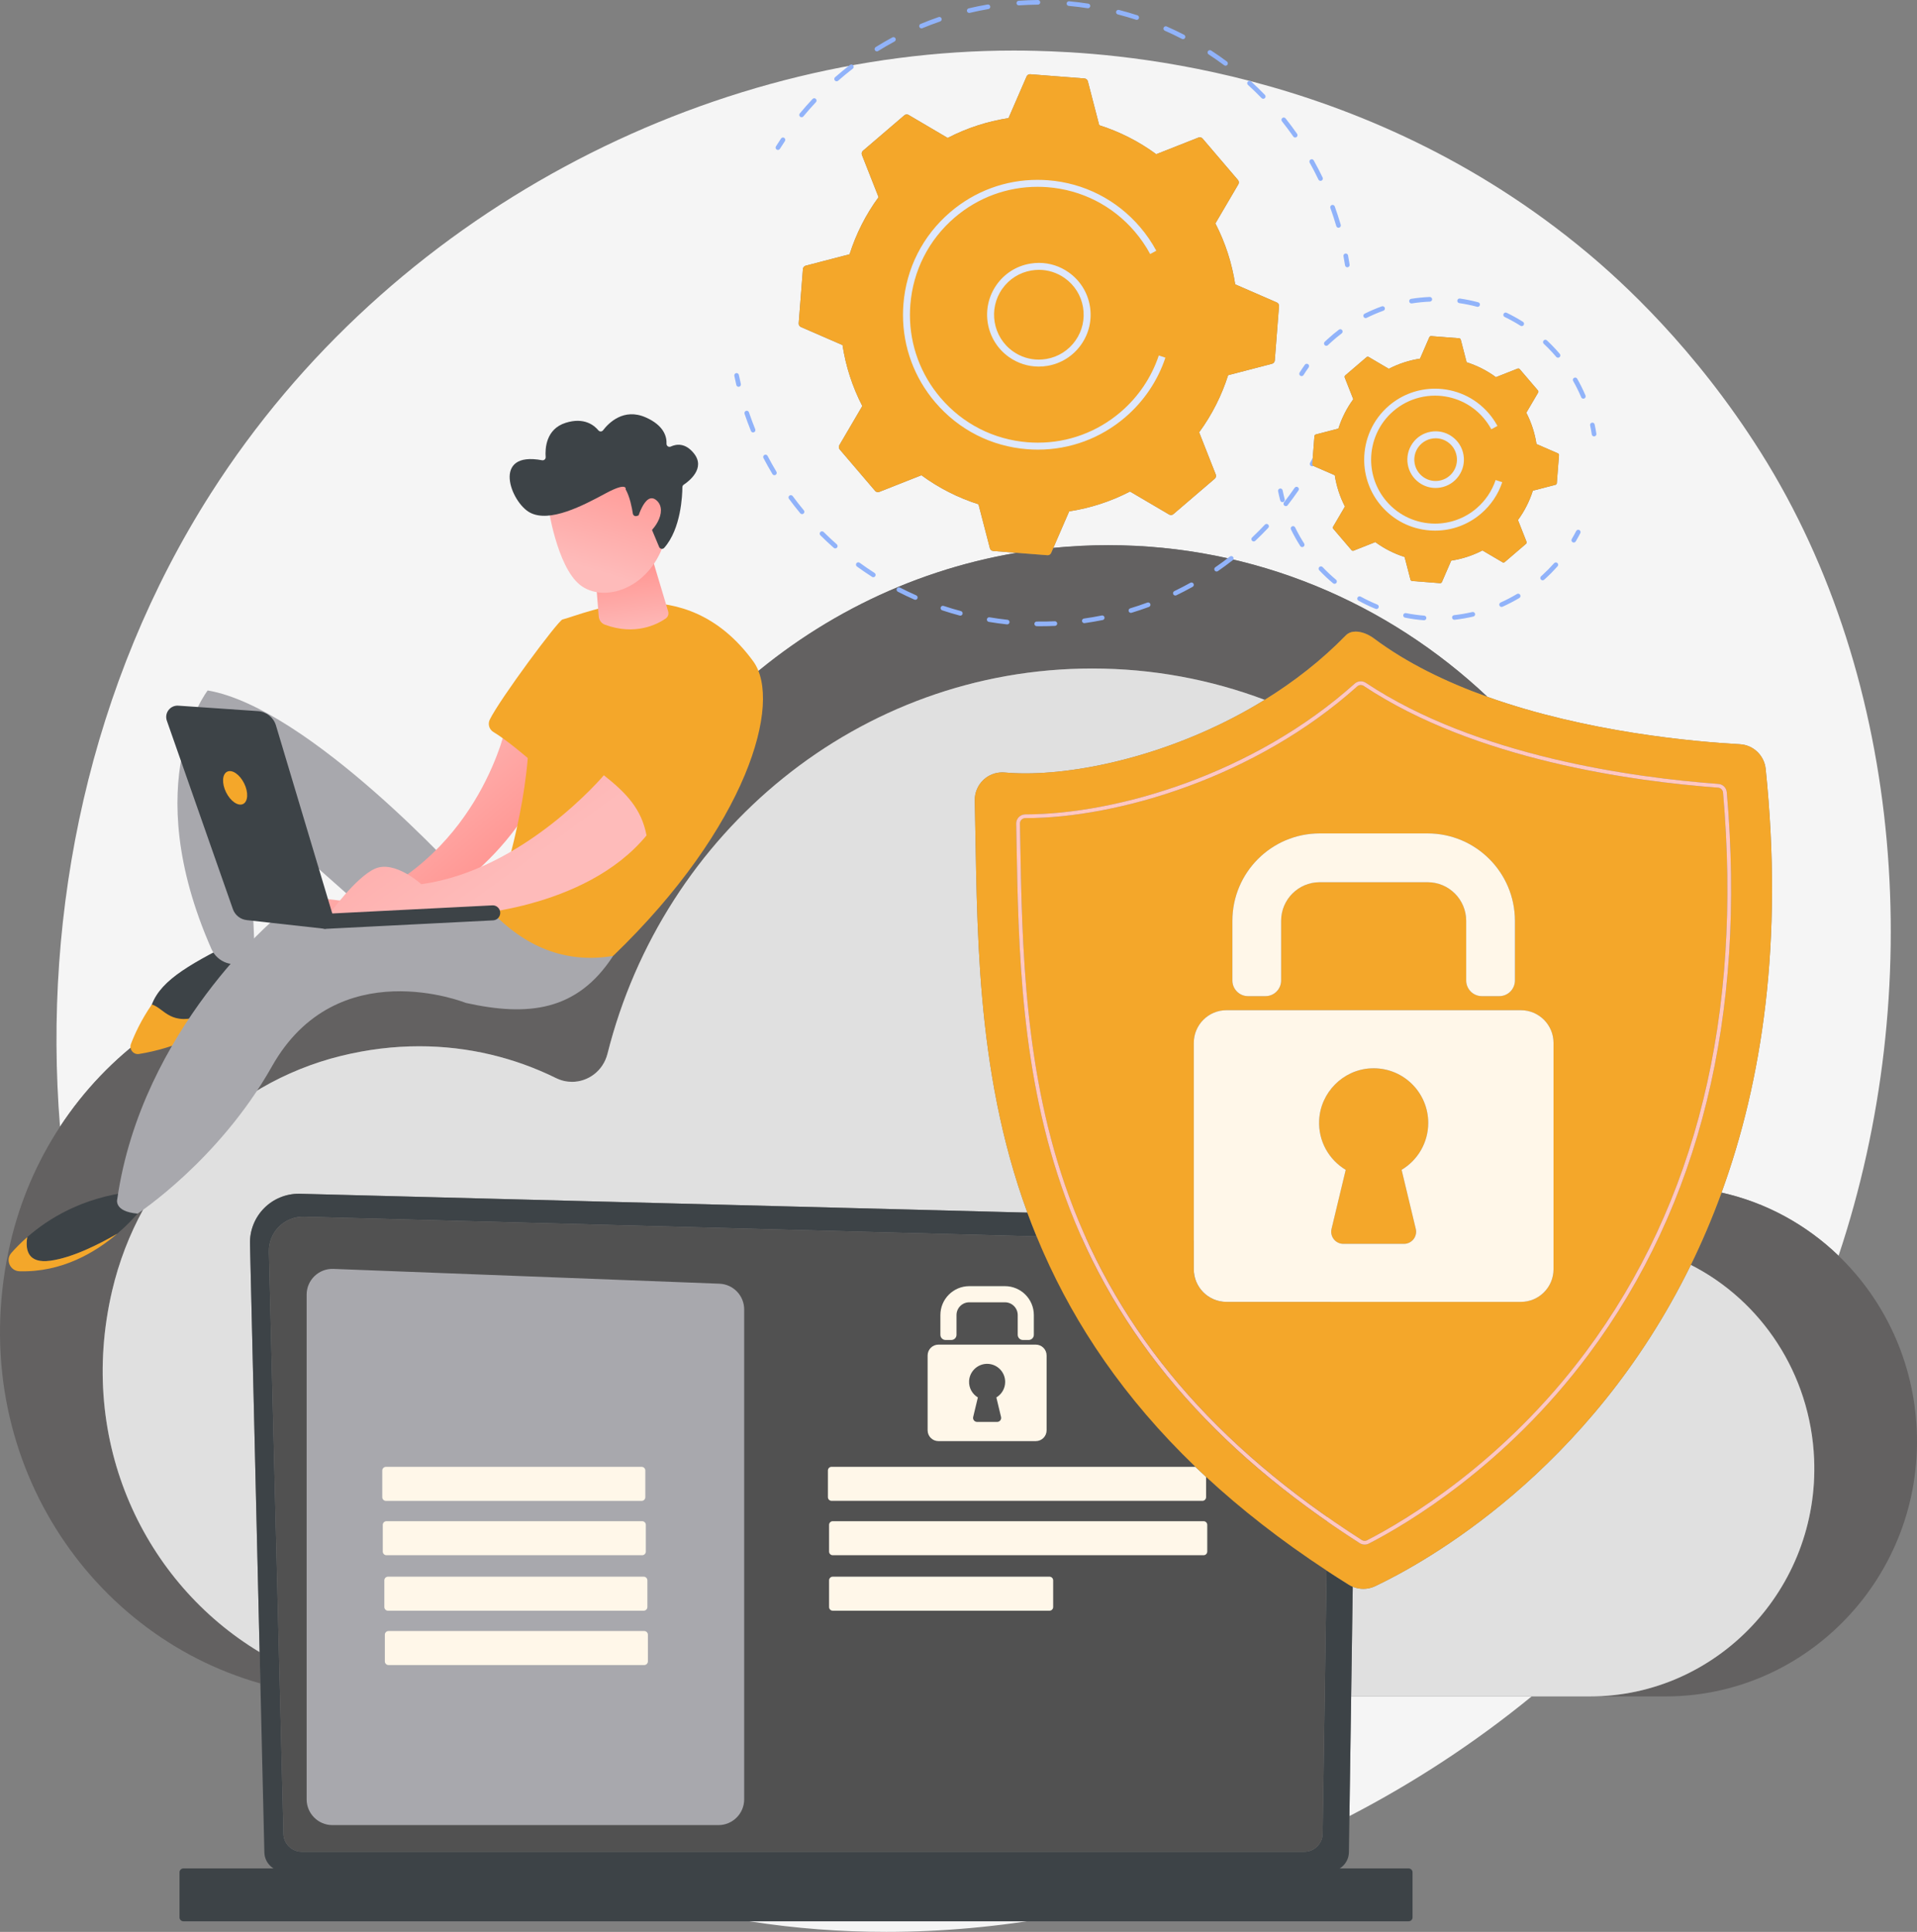 <svg width="252" height="254" viewBox="0 0 252 254" fill="none" xmlns="http://www.w3.org/2000/svg">
<rect x="0" y="0" width="252" height="254" fill="#808080" stroke="none"/>
<path d="M116.508 254C110.509 254 104.556 253.552 98.691 252.634C93.94 251.89 84.716 250.351 73.874 246.041H160.799C146.418 251.249 131.348 254 116.508 254ZM177.39 238.776L177.617 223.042H201.343C193.899 229.133 185.844 234.399 177.39 238.776ZM241.69 165.104C237.462 161.032 232.177 158.105 226.305 156.801C231.649 142.124 234.453 123.791 232.107 101.092C231.924 99.324 230.486 97.948 228.715 97.85C222.658 97.517 208.543 96.264 195.533 91.619C182.413 79.238 164.907 71.678 145.684 71.678C143.247 71.678 140.842 71.799 138.466 72.036L140.549 67.232C143.301 66.809 146.004 65.944 148.547 64.625L153.683 67.647C153.76 67.692 153.846 67.714 153.931 67.714C154.045 67.714 154.158 67.674 154.249 67.596L159.681 62.942C159.84 62.806 159.895 62.584 159.819 62.39L157.634 56.84C159.328 54.527 160.601 51.986 161.444 49.33L167.212 47.828C167.414 47.776 167.561 47.6 167.577 47.391L168.132 40.254C168.149 40.045 168.031 39.849 167.839 39.766L162.373 37.387C161.951 34.632 161.087 31.924 159.77 29.376L162.787 24.233C162.893 24.052 162.872 23.824 162.736 23.666L158.09 18.224C157.995 18.114 157.858 18.053 157.718 18.053C157.657 18.053 157.596 18.064 157.538 18.087L151.997 20.276C149.689 18.578 147.152 17.304 144.499 16.459L143 10.682C142.947 10.479 142.773 10.333 142.564 10.317L135.437 9.761C135.425 9.759 135.412 9.759 135.399 9.759C135.206 9.759 135.028 9.874 134.95 10.054L132.575 15.528C129.825 15.952 127.121 16.817 124.578 18.136L119.443 15.114C119.365 15.069 119.28 15.047 119.194 15.047C119.08 15.047 118.967 15.087 118.876 15.165L113.444 19.818C113.285 19.954 113.23 20.177 113.306 20.372L115.491 25.921C113.796 28.234 112.525 30.774 111.682 33.431L105.913 34.932C105.711 34.985 105.565 35.161 105.548 35.37L104.993 42.508C104.977 42.715 105.094 42.911 105.286 42.995L110.752 45.373C111.174 48.128 112.039 50.836 113.355 53.384L110.339 58.528C110.233 58.709 110.252 58.936 110.388 59.095L115.035 64.536C115.13 64.647 115.267 64.707 115.407 64.707C115.468 64.707 115.528 64.697 115.587 64.673L121.127 62.485C123.437 64.182 125.974 65.457 128.626 66.301L130.125 72.078C130.177 72.281 130.353 72.427 130.561 72.444L133.639 72.684C104.76 77.56 81.538 99.676 74.323 128.398C73.684 130.943 71.466 132.544 69.099 132.544C68.313 132.544 67.51 132.368 66.743 131.989C60.648 128.988 53.823 127.305 46.612 127.305C42.853 127.305 38.989 127.763 35.072 128.728C23.802 131.507 14.169 138.561 7.889 148.135C5.579 119.653 11.835 89.767 27.714 64.873C51.26 27.956 93.029 6.647 133.226 6.647C134.211 6.647 135.191 6.659 136.175 6.685C145.026 6.916 178.946 8.339 208.758 33.32C213.136 36.99 222.793 45.708 231.497 59.54C250.347 89.496 253.306 130.318 241.69 165.104ZM180.791 71.273C181.978 72.145 183.281 72.799 184.643 73.234L185.413 76.201C185.44 76.305 185.53 76.38 185.638 76.389L189.299 76.674C189.305 76.674 189.311 76.675 189.318 76.675C189.417 76.675 189.509 76.616 189.549 76.524L190.769 73.712C192.181 73.494 193.57 73.049 194.877 72.372L197.515 73.924C197.554 73.948 197.598 73.959 197.642 73.959C197.701 73.959 197.759 73.939 197.806 73.899L200.595 71.507C200.678 71.438 200.706 71.324 200.666 71.224L199.544 68.373C200.414 67.185 201.068 65.88 201.501 64.515L204.465 63.744C204.568 63.717 204.643 63.627 204.652 63.52L204.937 59.853C204.946 59.746 204.885 59.645 204.786 59.602L201.978 58.381C201.762 56.965 201.318 55.574 200.642 54.265L202.191 51.624C202.246 51.531 202.235 51.414 202.166 51.333L199.779 48.538C199.73 48.48 199.659 48.45 199.587 48.45C199.557 48.45 199.525 48.455 199.495 48.467L196.649 49.591C195.463 48.719 194.16 48.064 192.797 47.63L192.027 44.663C192 44.559 191.911 44.484 191.803 44.475L188.142 44.19C188.136 44.189 188.129 44.189 188.122 44.189C188.023 44.189 187.932 44.248 187.892 44.34L186.672 47.152C185.259 47.37 183.871 47.815 182.564 48.491L179.926 46.939C179.887 46.916 179.842 46.905 179.799 46.905C179.74 46.905 179.682 46.926 179.635 46.965L176.844 49.356C176.763 49.426 176.735 49.54 176.775 49.64L177.897 52.491C177.026 53.678 176.372 54.984 175.939 56.349L172.976 57.12C172.873 57.147 172.798 57.237 172.789 57.344L172.503 61.011C172.495 61.118 172.556 61.218 172.655 61.261L175.462 62.483C175.679 63.898 176.122 65.29 176.799 66.598L175.249 69.24C175.195 69.333 175.206 69.45 175.275 69.532L177.662 72.326C177.711 72.384 177.781 72.415 177.853 72.415C177.884 72.415 177.916 72.409 177.946 72.397L180.791 71.273Z" fill="#F5F5F5"/>
<path d="M218.98 223.042H209.02C225.658 223.042 239.188 208.899 238.475 191.827C238.007 180.619 231.531 171.008 222.271 166.306C223.728 163.323 225.082 160.158 226.305 156.801C232.177 158.105 237.462 161.032 241.69 165.104C247.713 170.905 251.592 179.027 251.97 188.083C252.769 207.201 237.615 223.042 218.98 223.042ZM34.228 221.335C11.035 214.786 -4.925 190.297 1.388 163.308C2.675 157.807 4.903 152.686 7.889 148.135C14.17 138.561 23.802 131.507 35.072 128.728C38.989 127.763 42.853 127.305 46.612 127.305C53.823 127.305 60.648 128.988 66.743 131.989C67.51 132.368 68.313 132.545 69.099 132.545C71.466 132.545 73.684 130.943 74.323 128.398C81.538 99.676 104.76 77.56 133.639 72.684L137.688 73C137.701 73.001 137.714 73.001 137.726 73.001C137.92 73.001 138.097 72.886 138.175 72.707L138.466 72.036C140.842 71.799 143.247 71.678 145.684 71.678C164.907 71.678 182.413 79.238 195.534 91.619C190.149 89.696 184.954 87.192 180.598 83.93C179.936 83.434 179.032 83.04 178.218 83.04C177.723 83.04 177.261 83.186 176.91 83.547C173.69 86.846 170.06 89.658 166.25 92.013C159.18 89.348 151.545 87.894 143.575 87.894C112.928 87.894 87.176 109.411 79.859 138.537C79.288 140.81 77.308 142.239 75.195 142.239C74.493 142.239 73.775 142.081 73.091 141.744C67.65 139.063 61.555 137.562 55.117 137.562C51.761 137.562 48.311 137.97 44.813 138.833C29.967 142.492 18.305 154.461 14.738 169.707C10.059 189.711 19.084 208.178 34.131 217.219L34.228 221.335Z" fill="#636161"/>
<path d="M209.019 223.042H177.617L177.825 208.625C178.268 208.809 178.741 208.902 179.215 208.902C179.743 208.902 180.271 208.787 180.761 208.555C187.158 205.52 208.956 193.563 222.271 166.306C231.531 171.008 238.006 180.619 238.475 191.827C239.188 208.899 225.658 223.042 209.019 223.042ZM34.131 217.219C19.084 208.178 10.059 189.711 14.738 169.707C18.305 154.461 29.967 142.492 44.813 138.833C48.311 137.97 51.761 137.562 55.117 137.562C61.555 137.562 67.65 139.063 73.091 141.744C73.775 142.081 74.493 142.239 75.195 142.239C77.308 142.239 79.288 140.81 79.859 138.537C87.176 109.411 112.928 87.894 143.575 87.894C151.544 87.894 159.18 89.348 166.25 92.013C155.453 98.686 143.216 101.683 134.796 101.683C133.838 101.683 132.928 101.644 132.076 101.567C131.968 101.558 131.86 101.553 131.752 101.553C130.838 101.553 129.954 101.9 129.282 102.531C128.531 103.237 128.116 104.229 128.139 105.26C128.509 121.338 128.079 140.385 135.054 159.433L39.437 156.955C39.382 156.953 39.327 156.953 39.271 156.953C37.576 156.953 35.947 157.625 34.744 158.826C33.502 160.066 32.822 161.763 32.863 163.518L34.131 217.219Z" fill="#E0E0E0"/>
<path d="M174.778 246.041H37.294C35.895 246.041 34.751 244.896 34.751 243.497L34.228 221.334L34.131 217.219L32.863 163.518C32.822 161.762 33.502 160.066 34.744 158.826C35.947 157.625 37.576 156.953 39.271 156.953C39.326 156.953 39.382 156.953 39.437 156.955L135.054 159.433C135.436 160.476 135.839 161.517 136.267 162.559L39.966 159.972C39.926 159.971 39.885 159.97 39.845 159.97C38.656 159.97 37.513 160.443 36.668 161.286C35.795 162.158 35.315 163.352 35.346 164.586L37.261 241.056C37.261 242.381 38.344 243.465 39.667 243.465H171.463C172.786 243.465 173.868 242.381 173.868 241.056L174.388 206.489C175.34 207.115 176.308 207.736 177.3 208.354C177.469 208.459 177.644 208.549 177.825 208.625L177.617 223.042L177.389 238.776L177.321 243.497C177.321 244.896 176.177 246.041 174.778 246.041Z" fill="#3D4347"/>
<path d="M37.261 241.056C37.261 242.381 38.344 243.465 39.667 243.465H171.463C172.786 243.465 173.868 242.381 173.868 241.056L174.948 169.218C174.821 164.894 171.037 163.34 168.743 163.432L39.966 159.972C38.733 159.938 37.541 160.415 36.668 161.286C35.795 162.158 35.315 163.352 35.346 164.587L37.261 241.056Z" fill="#515151"/>
<path d="M24.11 252.61H185.175C185.457 252.61 185.687 252.379 185.687 252.097V246.17C185.687 245.888 185.457 245.657 185.175 245.657H24.11C23.829 245.657 23.598 245.888 23.598 246.17V252.097C23.598 252.379 23.829 252.61 24.11 252.61Z" fill="#3D4347"/>
<path d="M94.441 239.961H43.696C41.825 239.961 40.308 238.441 40.308 236.567V170.224C40.308 168.299 41.905 166.76 43.825 166.833L94.57 168.779C96.39 168.848 97.828 170.346 97.828 172.169V236.567C97.828 238.441 96.312 239.961 94.441 239.961Z" fill="#A8A8AD"/>
<path d="M84.348 197.333H50.734C50.468 197.333 50.252 197.117 50.252 196.85V193.343C50.252 193.076 50.468 192.859 50.734 192.859H84.348C84.614 192.859 84.83 193.076 84.83 193.343V196.85C84.83 197.117 84.614 197.333 84.348 197.333Z" fill="#FFF7E9"/>
<path d="M84.415 204.479H50.802C50.536 204.479 50.319 204.262 50.319 203.995V200.488C50.319 200.221 50.536 200.004 50.802 200.004H84.415C84.682 200.004 84.898 200.221 84.898 200.488V203.995C84.898 204.262 84.682 204.479 84.415 204.479Z" fill="#FFF7E9"/>
<path d="M84.619 211.773H51.005C50.739 211.773 50.523 211.557 50.523 211.29V207.783C50.523 207.516 50.739 207.299 51.005 207.299H84.619C84.885 207.299 85.101 207.516 85.101 207.783V211.29C85.101 211.557 84.885 211.773 84.619 211.773Z" fill="#FFF7E9"/>
<path d="M84.686 218.918H51.073C50.807 218.918 50.59 218.702 50.59 218.434V214.927C50.59 214.661 50.807 214.444 51.073 214.444H84.686C84.953 214.444 85.169 214.661 85.169 214.927V218.434C85.169 218.702 84.953 218.918 84.686 218.918Z" fill="#FFF7E9"/>
<path d="M158.064 197.328H109.315C109.049 197.328 108.833 197.112 108.833 196.845V193.338C108.833 193.071 109.049 192.854 109.315 192.854H157.144C157.605 193.297 158.071 193.738 158.547 194.179V196.845C158.547 197.112 158.33 197.328 158.064 197.328Z" fill="#FFF7E9"/>
<path d="M158.217 204.479H109.469C109.202 204.479 108.986 204.262 108.986 203.995V200.488C108.986 200.221 109.202 200.004 109.469 200.004H158.217C158.484 200.004 158.7 200.221 158.7 200.488V203.995C158.7 204.262 158.484 204.479 158.217 204.479Z" fill="#FFF7E9"/>
<path d="M137.961 211.773H109.469C109.202 211.773 108.986 211.557 108.986 211.29V207.783C108.986 207.516 109.202 207.299 109.469 207.299H137.961C138.228 207.299 138.444 207.516 138.444 207.783V211.29C138.444 211.557 138.228 211.773 137.961 211.773Z" fill="#FFF7E9"/>
<path d="M135.223 176.179H134.466C134.09 176.179 133.785 175.873 133.785 175.497V172.904C133.785 171.976 133.034 171.224 132.107 171.224H127.416C126.489 171.224 125.738 171.976 125.738 172.904V175.497C125.738 175.873 125.433 176.179 125.057 176.179H124.299C123.923 176.179 123.619 175.873 123.619 175.497V172.904C123.619 170.804 125.318 169.102 127.416 169.102H132.107C134.204 169.102 135.904 170.804 135.904 172.904V175.497C135.904 175.873 135.6 176.179 135.223 176.179Z" fill="#FFF7E9"/>
<path d="M136.162 189.476H123.361C122.577 189.476 121.941 188.839 121.941 188.053V178.213C121.941 177.428 122.577 176.79 123.361 176.79H136.162C136.947 176.79 137.582 177.428 137.582 178.213V188.053C137.582 188.839 136.947 189.476 136.162 189.476ZM129.762 179.315C129.712 179.315 129.661 179.316 129.61 179.32C128.42 179.394 127.455 180.37 127.392 181.563C127.343 182.483 127.819 183.297 128.546 183.732L127.93 186.301C127.851 186.632 128.102 186.951 128.442 186.951H131.081C131.422 186.951 131.673 186.632 131.593 186.301L130.977 183.732C131.67 183.318 132.135 182.559 132.135 181.691C132.135 180.379 131.072 179.315 129.762 179.315Z" fill="#FFF7E9"/>
<path d="M172.485 61.306C172.435 61.306 172.384 61.294 172.338 61.268C172.19 61.185 172.138 61 172.219 60.852C172.416 60.498 172.606 60.143 172.791 59.783C172.867 59.634 173.05 59.576 173.201 59.653C173.35 59.73 173.409 59.914 173.332 60.065C173.145 60.428 172.951 60.789 172.752 61.149C172.696 61.249 172.592 61.306 172.485 61.306Z" fill="#91B3FA"/>
<path d="M98.998 56.858C98.878 56.858 98.764 56.785 98.716 56.666C98.414 55.922 98.132 55.161 97.875 54.406C97.822 54.246 97.907 54.073 98.067 54.018C98.225 53.965 98.399 54.05 98.453 54.21C98.705 54.955 98.984 55.704 99.281 56.437C99.344 56.594 99.269 56.772 99.113 56.835C99.075 56.85 99.036 56.858 98.998 56.858ZM101.802 62.477C101.698 62.477 101.597 62.423 101.54 62.328C101.127 61.638 100.73 60.931 100.361 60.223C100.284 60.075 100.341 59.889 100.49 59.811C100.639 59.733 100.823 59.791 100.901 59.941C101.265 60.637 101.656 61.334 102.062 62.014C102.149 62.158 102.102 62.346 101.958 62.433C101.909 62.462 101.855 62.477 101.802 62.477ZM169.026 66.544C168.961 66.544 168.895 66.523 168.84 66.48C168.707 66.376 168.683 66.184 168.786 66.051C169.272 65.426 169.744 64.781 170.188 64.134C170.285 63.994 170.475 63.96 170.612 64.055C170.751 64.15 170.786 64.341 170.691 64.48C170.239 65.137 169.761 65.792 169.267 66.426C169.208 66.503 169.118 66.544 169.026 66.544ZM105.434 67.597C105.347 67.597 105.26 67.558 105.2 67.486C104.689 66.872 104.189 66.233 103.713 65.588C103.613 65.453 103.642 65.261 103.777 65.161C103.914 65.061 104.104 65.09 104.203 65.225C104.673 65.86 105.165 66.49 105.669 67.096C105.777 67.225 105.759 67.418 105.629 67.526C105.573 67.573 105.503 67.597 105.434 67.597ZM164.807 71.189C164.725 71.189 164.645 71.156 164.585 71.093C164.469 70.97 164.474 70.777 164.598 70.661C165.171 70.118 165.736 69.553 166.276 68.981C166.392 68.858 166.585 68.853 166.707 68.968C166.829 69.084 166.835 69.277 166.72 69.4C166.171 69.981 165.598 70.555 165.016 71.105C164.957 71.161 164.881 71.189 164.807 71.189ZM109.801 72.105C109.729 72.105 109.657 72.08 109.599 72.029C109.002 71.5 108.411 70.944 107.843 70.378C107.723 70.259 107.723 70.066 107.842 69.946C107.96 69.826 108.153 69.825 108.273 69.945C108.833 70.502 109.415 71.05 110.004 71.571C110.129 71.683 110.141 71.876 110.03 72.002C109.969 72.07 109.885 72.105 109.801 72.105ZM159.929 75.141C159.832 75.141 159.737 75.095 159.677 75.01C159.582 74.871 159.616 74.68 159.755 74.584C160.403 74.136 161.048 73.662 161.669 73.177C161.802 73.074 161.994 73.097 162.097 73.231C162.201 73.363 162.178 73.555 162.044 73.659C161.413 74.151 160.76 74.632 160.102 75.088C160.048 75.124 159.988 75.141 159.929 75.141ZM114.8 75.892C114.744 75.892 114.686 75.877 114.635 75.843C113.962 75.412 113.294 74.953 112.647 74.483C112.511 74.383 112.482 74.192 112.58 74.055C112.68 73.919 112.871 73.889 113.007 73.988C113.643 74.453 114.301 74.903 114.965 75.33C115.106 75.421 115.148 75.609 115.057 75.752C114.999 75.842 114.901 75.892 114.8 75.892ZM154.506 78.298C154.393 78.298 154.283 78.234 154.231 78.125C154.158 77.973 154.222 77.791 154.374 77.718C155.083 77.376 155.791 77.007 156.481 76.623C156.629 76.541 156.813 76.594 156.895 76.741C156.978 76.888 156.924 77.074 156.778 77.157C156.078 77.547 155.359 77.921 154.638 78.268C154.595 78.289 154.551 78.298 154.506 78.298ZM120.323 78.861C120.282 78.861 120.24 78.853 120.2 78.836C119.467 78.512 118.735 78.163 118.026 77.798C117.877 77.721 117.817 77.537 117.894 77.386C117.971 77.238 118.155 77.178 118.305 77.255C119.004 77.614 119.725 77.958 120.446 78.276C120.6 78.344 120.67 78.525 120.602 78.679C120.552 78.793 120.44 78.861 120.323 78.861ZM148.663 80.579C148.531 80.579 148.411 80.494 148.371 80.362C148.322 80.2 148.414 80.03 148.574 79.981C149.329 79.752 150.086 79.497 150.825 79.225C150.982 79.167 151.158 79.248 151.216 79.407C151.274 79.564 151.193 79.74 151.036 79.798C150.287 80.075 149.518 80.333 148.751 80.566C148.722 80.575 148.692 80.579 148.663 80.579ZM126.239 80.944C126.213 80.944 126.187 80.941 126.16 80.933C125.387 80.727 124.611 80.495 123.853 80.243C123.692 80.19 123.605 80.017 123.659 79.857C123.711 79.698 123.883 79.611 124.044 79.663C124.792 79.911 125.556 80.141 126.317 80.344C126.48 80.387 126.577 80.555 126.534 80.717C126.496 80.854 126.373 80.944 126.239 80.944ZM142.538 81.931C142.389 81.931 142.258 81.821 142.237 81.669C142.213 81.501 142.329 81.347 142.496 81.323C143.276 81.214 144.063 81.078 144.835 80.923C144.999 80.89 145.161 80.997 145.195 81.162C145.227 81.327 145.12 81.489 144.956 81.522C144.172 81.68 143.373 81.817 142.581 81.928C142.566 81.93 142.552 81.931 142.538 81.931ZM132.403 82.095C132.392 82.095 132.381 82.094 132.37 82.094C131.574 82.006 130.77 81.896 129.984 81.764C129.818 81.736 129.706 81.578 129.733 81.412C129.762 81.246 129.919 81.133 130.085 81.162C130.86 81.292 131.651 81.401 132.435 81.486C132.603 81.504 132.724 81.654 132.706 81.822C132.689 81.979 132.557 82.095 132.403 82.095ZM136.816 82.333C136.636 82.333 136.456 82.332 136.276 82.329C136.108 82.328 135.973 82.189 135.975 82.02C135.977 81.853 136.113 81.719 136.28 81.719H136.284C137.073 81.73 137.869 81.716 138.656 81.681C138.814 81.67 138.968 81.803 138.975 81.972C138.982 82.141 138.852 82.283 138.685 82.291C138.065 82.319 137.436 82.333 136.816 82.333Z" fill="#91B3FA"/>
<path d="M97.091 50.856C96.952 50.856 96.827 50.762 96.794 50.621C96.701 50.221 96.613 49.821 96.531 49.419C96.498 49.254 96.603 49.093 96.768 49.059C96.933 49.026 97.094 49.132 97.128 49.298C97.209 49.694 97.296 50.088 97.388 50.482C97.426 50.646 97.325 50.81 97.161 50.849C97.137 50.854 97.114 50.856 97.091 50.856Z" fill="#91B3FA"/>
<path d="M102.261 19.713C102.204 19.713 102.148 19.698 102.098 19.666C101.955 19.576 101.913 19.387 102.003 19.244C102.221 18.898 102.444 18.555 102.673 18.213C102.766 18.074 102.956 18.036 103.096 18.131C103.235 18.224 103.272 18.414 103.179 18.555C102.953 18.89 102.733 19.229 102.519 19.57C102.461 19.662 102.361 19.713 102.261 19.713Z" fill="#91B3FA"/>
<path d="M133.928 0.709C133.769 0.709 133.635 0.586 133.624 0.425C133.613 0.257 133.739 0.112 133.907 0.1C134.744 0.041 135.595 0.007 136.438 -3.43323e-05H136.44C136.608 -3.43323e-05 136.744 0.135 136.745 0.303C136.746 0.472 136.611 0.61 136.443 0.61C135.613 0.618 134.775 0.65 133.95 0.708L133.928 0.709ZM143.016 1.084C143.001 1.084 142.985 1.083 142.969 1.08C142.151 0.954 141.317 0.853 140.492 0.777C140.325 0.763 140.202 0.614 140.216 0.445C140.232 0.278 140.376 0.153 140.548 0.17C141.385 0.246 142.231 0.349 143.062 0.477C143.229 0.503 143.343 0.659 143.317 0.825C143.294 0.976 143.164 1.084 143.016 1.084ZM127.409 1.7C127.272 1.7 127.146 1.606 127.113 1.465C127.074 1.301 127.176 1.137 127.34 1.098C128.16 0.903 128.995 0.734 129.822 0.592C129.992 0.565 130.146 0.676 130.174 0.842C130.203 1.008 130.091 1.166 129.926 1.194C129.11 1.333 128.288 1.501 127.48 1.692C127.457 1.697 127.433 1.7 127.409 1.7ZM149.429 2.607C149.398 2.607 149.366 2.603 149.335 2.593C148.549 2.337 147.742 2.103 146.94 1.896C146.777 1.853 146.678 1.686 146.72 1.524C146.763 1.36 146.931 1.262 147.092 1.304C147.906 1.514 148.724 1.752 149.523 2.011C149.683 2.064 149.771 2.236 149.72 2.397C149.677 2.525 149.558 2.607 149.429 2.607ZM121.137 3.731C121.017 3.731 120.904 3.66 120.855 3.543C120.791 3.387 120.864 3.209 121.02 3.144C121.794 2.821 122.591 2.518 123.387 2.243C123.548 2.188 123.721 2.272 123.776 2.432C123.83 2.592 123.746 2.766 123.587 2.82C122.801 3.092 122.017 3.39 121.253 3.708C121.215 3.724 121.176 3.731 121.137 3.731ZM155.513 5.147C155.465 5.147 155.418 5.136 155.373 5.113C154.638 4.733 153.88 4.371 153.122 4.038C152.968 3.97 152.898 3.79 152.966 3.635C153.034 3.481 153.213 3.41 153.368 3.479C154.138 3.817 154.907 4.185 155.653 4.57C155.802 4.647 155.861 4.831 155.784 4.981C155.73 5.086 155.623 5.147 155.513 5.147ZM115.274 6.755C115.173 6.755 115.073 6.704 115.015 6.611C114.926 6.468 114.97 6.28 115.113 6.19C115.826 5.746 116.564 5.317 117.304 4.917C117.453 4.836 117.638 4.892 117.718 5.04C117.797 5.189 117.742 5.374 117.594 5.454C116.864 5.848 116.138 6.271 115.435 6.709C115.385 6.74 115.329 6.755 115.274 6.755ZM161.104 8.64C161.042 8.64 160.978 8.62 160.923 8.58C160.258 8.084 159.57 7.605 158.876 7.153C158.735 7.061 158.695 6.872 158.788 6.73C158.879 6.589 159.067 6.549 159.21 6.641C159.913 7.1 160.613 7.587 161.287 8.089C161.422 8.19 161.45 8.381 161.35 8.516C161.29 8.597 161.198 8.64 161.104 8.64ZM109.976 10.688C109.891 10.688 109.806 10.652 109.746 10.584C109.636 10.457 109.649 10.263 109.775 10.153C110.409 9.598 111.069 9.056 111.733 8.542C111.868 8.439 112.058 8.465 112.161 8.597C112.263 8.73 112.239 8.923 112.106 9.026C111.451 9.531 110.802 10.066 110.177 10.613C110.119 10.663 110.047 10.688 109.976 10.688ZM166.059 12.991C165.98 12.991 165.9 12.96 165.84 12.899C165.266 12.305 164.664 11.72 164.051 11.16C163.926 11.046 163.917 10.853 164.031 10.729C164.144 10.604 164.337 10.595 164.461 10.709C165.084 11.278 165.695 11.871 166.279 12.473C166.395 12.595 166.393 12.788 166.271 12.905C166.213 12.963 166.136 12.991 166.059 12.991ZM105.372 15.414C105.304 15.414 105.234 15.392 105.178 15.344C105.049 15.236 105.03 15.044 105.138 14.914C105.673 14.268 106.237 13.629 106.814 13.013C106.929 12.89 107.122 12.884 107.245 12.999C107.368 13.115 107.374 13.309 107.259 13.431C106.69 14.038 106.135 14.668 105.607 15.304C105.547 15.377 105.46 15.414 105.372 15.414ZM170.262 18.08C170.165 18.08 170.071 18.035 170.011 17.95C169.537 17.271 169.035 16.597 168.518 15.947C168.413 15.815 168.435 15.624 168.567 15.518C168.7 15.413 168.891 15.435 168.996 15.566C169.519 16.227 170.03 16.911 170.511 17.599C170.608 17.737 170.574 17.928 170.436 18.025C170.383 18.062 170.322 18.08 170.262 18.08ZM173.591 23.779C173.478 23.779 173.368 23.715 173.316 23.607C172.956 22.857 172.57 22.111 172.166 21.389C172.084 21.242 172.137 21.056 172.283 20.973C172.43 20.892 172.617 20.943 172.698 21.09C173.108 21.823 173.501 22.581 173.866 23.342C173.939 23.493 173.875 23.676 173.724 23.749C173.681 23.77 173.636 23.779 173.591 23.779ZM175.954 29.944C175.822 29.944 175.701 29.858 175.662 29.724C175.429 28.928 175.167 28.129 174.886 27.349C174.828 27.191 174.911 27.016 175.069 26.957C175.227 26.9 175.403 26.983 175.46 27.142C175.746 27.933 176.01 28.744 176.247 29.552C176.295 29.714 176.202 29.884 176.04 29.931C176.011 29.939 175.982 29.944 175.954 29.944Z" fill="#91B3FA"/>
<path d="M177.114 35.144C176.966 35.144 176.836 35.036 176.813 34.885C176.75 34.486 176.683 34.088 176.608 33.69C176.577 33.524 176.686 33.365 176.852 33.334C177.017 33.306 177.177 33.413 177.208 33.579C177.283 33.981 177.352 34.386 177.415 34.791C177.442 34.958 177.327 35.114 177.161 35.14C177.145 35.142 177.129 35.144 177.114 35.144Z" fill="#91B3FA"/>
<path d="M168.132 40.253C168.149 40.045 168.031 39.849 167.839 39.765L162.373 37.387C161.951 34.632 161.087 31.924 159.77 29.376L162.787 24.232C162.893 24.052 162.872 23.824 162.736 23.665L158.09 18.224C157.954 18.066 157.732 18.01 157.538 18.087L151.997 20.275C149.689 18.578 147.152 17.304 144.499 16.459L143 10.682C142.948 10.479 142.773 10.333 142.564 10.317L135.438 9.761C135.229 9.744 135.034 9.862 134.95 10.054L132.575 15.528C129.825 15.952 127.121 16.817 124.578 18.136L119.443 15.114C119.263 15.009 119.035 15.028 118.876 15.165L113.444 19.818C113.285 19.954 113.23 20.177 113.307 20.372L115.491 25.921C113.797 28.234 112.525 30.774 111.682 33.431L105.913 34.932C105.711 34.985 105.565 35.161 105.548 35.369L104.993 42.508C104.977 42.715 105.095 42.911 105.287 42.995L110.753 45.373C111.175 48.128 112.039 50.836 113.355 53.384L110.339 58.528C110.233 58.708 110.253 58.936 110.388 59.095L115.036 64.536C115.171 64.695 115.392 64.75 115.587 64.673L121.127 62.485C123.437 64.182 125.974 65.457 128.626 66.301L130.126 72.078C130.177 72.281 130.353 72.427 130.561 72.443L137.688 72.999C137.896 73.016 138.092 72.898 138.175 72.707L140.549 67.232C143.301 66.809 146.004 65.944 148.548 64.625L153.683 67.646C153.863 67.752 154.09 67.732 154.249 67.596L159.681 62.942C159.84 62.806 159.895 62.584 159.819 62.389L157.634 56.84C159.328 54.527 160.601 51.986 161.444 49.329L167.212 47.828C167.414 47.776 167.561 47.599 167.577 47.391L168.132 40.253Z" fill="#F4A72A"/>
<path d="M136.548 48.197C135.152 48.197 133.794 47.767 132.632 46.944C129.568 44.773 128.84 40.511 131.008 37.443C132.058 35.957 133.623 34.969 135.415 34.663C135.802 34.596 136.191 34.563 136.576 34.563C137.972 34.563 139.331 34.993 140.493 35.817C141.977 36.869 142.963 38.435 143.27 40.23C143.576 42.025 143.167 43.831 142.117 45.317C141.067 46.803 139.502 47.791 137.711 48.098C137.323 48.165 136.934 48.197 136.548 48.197ZM136.575 35.479C136.241 35.479 135.905 35.508 135.569 35.565C134.018 35.831 132.663 36.686 131.755 37.972C129.878 40.627 130.509 44.316 133.16 46.195C134.166 46.909 135.342 47.281 136.551 47.281C136.884 47.281 137.221 47.252 137.557 47.195C139.107 46.929 140.461 46.075 141.37 44.788C142.279 43.502 142.633 41.938 142.369 40.385C142.102 38.832 141.249 37.475 139.965 36.565C138.959 35.852 137.783 35.479 136.575 35.479Z" fill="#DEE8FD"/>
<path d="M136.439 59.117C135.973 59.117 135.504 59.099 135.035 59.061C130.32 58.694 126.03 56.509 122.956 52.909C120.187 49.668 118.703 45.629 118.703 41.41C118.703 40.943 118.721 40.474 118.758 40.003C119.125 35.281 121.307 30.984 124.901 27.905C128.136 25.132 132.169 23.646 136.382 23.646C136.848 23.646 137.317 23.664 137.786 23.7C142.502 24.068 146.791 26.254 149.865 29.853C150.687 30.814 151.405 31.861 152 32.965L151.196 33.4C150.63 32.353 149.949 31.36 149.17 30.448C146.255 27.035 142.187 24.963 137.715 24.613C137.272 24.579 136.83 24.562 136.391 24.562C132.393 24.562 128.567 25.97 125.495 28.6C122.087 31.521 120.018 35.596 119.669 40.075C119.635 40.52 119.617 40.966 119.617 41.408C119.617 45.41 121.026 49.241 123.65 52.314C126.566 55.728 130.634 57.8 135.106 58.149C135.551 58.183 135.996 58.2 136.439 58.2C140.436 58.2 144.257 56.791 147.326 54.162C149.639 52.18 151.37 49.612 152.33 46.737L153.198 47.027C152.185 50.06 150.36 52.768 147.92 54.858C144.685 57.63 140.652 59.117 136.439 59.117Z" fill="#DEE8FD"/>
<path d="M206.878 71.331C206.825 71.331 206.772 71.317 206.723 71.288C206.578 71.203 206.53 71.015 206.616 70.87C206.821 70.523 207.017 70.169 207.198 69.817C207.275 69.668 207.459 69.609 207.61 69.686C207.759 69.763 207.817 69.948 207.74 70.098C207.553 70.46 207.351 70.824 207.14 71.181C207.084 71.278 206.982 71.331 206.878 71.331Z" fill="#91B3FA"/>
<path d="M171.182 71.929C171.081 71.929 170.983 71.88 170.925 71.789C170.477 71.09 170.068 70.357 169.705 69.61C169.632 69.458 169.695 69.276 169.847 69.202C169.999 69.129 170.18 69.192 170.253 69.344C170.606 70.069 171.004 70.781 171.438 71.459C171.529 71.602 171.488 71.79 171.346 71.881C171.295 71.914 171.238 71.929 171.182 71.929ZM202.786 76.298C202.703 76.298 202.619 76.264 202.559 76.197C202.447 76.07 202.458 75.877 202.583 75.766L202.763 75.603C203.299 75.113 203.814 74.591 204.295 74.049C204.408 73.922 204.6 73.911 204.725 74.024C204.852 74.136 204.863 74.329 204.751 74.455C204.256 75.012 203.726 75.551 203.173 76.055L202.989 76.221C202.931 76.273 202.859 76.298 202.786 76.298ZM175.432 76.759C175.363 76.759 175.295 76.735 175.238 76.688C174.604 76.158 173.992 75.583 173.421 74.979C173.305 74.857 173.31 74.663 173.432 74.547C173.555 74.432 173.748 74.437 173.863 74.559C174.419 75.146 175.012 75.704 175.628 76.219C175.757 76.327 175.775 76.519 175.667 76.649C175.606 76.722 175.52 76.759 175.432 76.759ZM197.391 79.799C197.274 79.799 197.163 79.732 197.112 79.618C197.043 79.464 197.112 79.284 197.266 79.215C198.001 78.885 198.724 78.51 199.415 78.096C199.559 78.01 199.747 78.057 199.833 78.202C199.92 78.346 199.873 78.534 199.728 78.62C199.017 79.046 198.271 79.433 197.515 79.772C197.474 79.791 197.432 79.799 197.391 79.799ZM180.942 80.073C180.903 80.073 180.864 80.065 180.827 80.051C180.059 79.739 179.303 79.377 178.577 78.976C178.429 78.895 178.375 78.709 178.456 78.561C178.538 78.413 178.723 78.36 178.87 78.442C179.577 78.831 180.312 79.182 181.057 79.485C181.212 79.548 181.288 79.726 181.224 79.883C181.175 80.001 181.061 80.073 180.942 80.073ZM191.186 81.488C191.033 81.488 190.901 81.372 190.884 81.216C190.865 81.049 190.985 80.897 191.153 80.878C191.955 80.788 192.758 80.65 193.54 80.469C193.702 80.429 193.867 80.533 193.906 80.697C193.944 80.861 193.842 81.025 193.678 81.063C192.873 81.251 192.046 81.393 191.22 81.486C191.209 81.487 191.198 81.488 191.186 81.488ZM187.198 81.552L187.174 81.551C186.347 81.486 185.516 81.372 184.705 81.211C184.539 81.178 184.432 81.017 184.465 80.852C184.497 80.687 184.659 80.579 184.823 80.612C185.611 80.768 186.418 80.879 187.222 80.943C187.389 80.955 187.515 81.103 187.502 81.271C187.49 81.431 187.356 81.552 187.198 81.552Z" fill="#91B3FA"/>
<path d="M168.588 66.024C168.453 66.024 168.33 65.934 168.294 65.797C168.189 65.4 168.094 64.994 168.012 64.591C167.979 64.426 168.085 64.264 168.25 64.231C168.415 64.197 168.576 64.304 168.609 64.47C168.689 64.861 168.781 65.254 168.883 65.641C168.927 65.803 168.829 65.971 168.666 66.013C168.64 66.021 168.614 66.024 168.588 66.024Z" fill="#91B3FA"/>
<path d="M171.1 49.45C171.044 49.45 170.988 49.436 170.937 49.403C170.795 49.313 170.753 49.125 170.842 48.982C171.061 48.634 171.293 48.288 171.532 47.953C171.629 47.816 171.821 47.785 171.957 47.883C172.094 47.981 172.126 48.171 172.028 48.308C171.796 48.633 171.571 48.969 171.358 49.308C171.3 49.4 171.201 49.45 171.1 49.45Z" fill="#91B3FA"/>
<path d="M185.55 39.896C185.403 39.896 185.273 39.789 185.25 39.638C185.223 39.471 185.337 39.315 185.503 39.289C186.306 39.162 187.127 39.08 187.943 39.045C188.112 39.041 188.254 39.168 188.261 39.337C188.268 39.506 188.137 39.648 187.969 39.656C187.176 39.689 186.378 39.769 185.598 39.892C185.582 39.895 185.566 39.896 185.55 39.896ZM194.244 40.343C194.219 40.343 194.192 40.34 194.165 40.332C193.401 40.129 192.616 39.968 191.832 39.854C191.666 39.83 191.55 39.675 191.574 39.508C191.599 39.341 191.752 39.221 191.919 39.25C192.726 39.367 193.535 39.533 194.322 39.743C194.485 39.785 194.582 39.953 194.538 40.115C194.502 40.252 194.379 40.343 194.244 40.343ZM179.526 41.821C179.413 41.821 179.305 41.759 179.252 41.652C179.177 41.501 179.238 41.317 179.389 41.242C180.118 40.879 180.877 40.555 181.646 40.278C181.805 40.222 181.978 40.303 182.036 40.462C182.093 40.621 182.011 40.796 181.852 40.853C181.105 41.122 180.368 41.437 179.66 41.789C179.617 41.811 179.571 41.821 179.526 41.821ZM200.039 42.876C199.983 42.876 199.926 42.861 199.876 42.829C199.206 42.405 198.505 42.017 197.793 41.674C197.641 41.6 197.577 41.418 197.65 41.267C197.723 41.114 197.904 41.049 198.057 41.123C198.791 41.476 199.513 41.876 200.202 42.312C200.344 42.402 200.387 42.591 200.297 42.733C200.239 42.826 200.139 42.876 200.039 42.876ZM174.351 45.466C174.272 45.466 174.191 45.434 174.131 45.371C174.014 45.249 174.019 45.056 174.141 44.94C174.264 44.822 174.389 44.705 174.516 44.59C174.992 44.154 175.493 43.735 176.006 43.346C176.14 43.243 176.331 43.269 176.433 43.404C176.535 43.538 176.51 43.73 176.375 43.832C175.877 44.21 175.389 44.618 174.927 45.04C174.804 45.153 174.682 45.267 174.562 45.381C174.502 45.438 174.427 45.466 174.351 45.466ZM204.812 47.032C204.726 47.032 204.641 46.996 204.58 46.925C204.424 46.742 204.265 46.561 204.102 46.381C203.73 45.973 203.337 45.575 202.935 45.198C202.812 45.083 202.806 44.89 202.921 44.766C203.036 44.643 203.229 44.637 203.352 44.752C203.766 45.14 204.17 45.55 204.552 45.97C204.72 46.154 204.884 46.34 205.045 46.529C205.153 46.658 205.138 46.85 205.01 46.96C204.952 47.009 204.882 47.032 204.812 47.032ZM208.139 52.42C208.021 52.42 207.908 52.351 207.859 52.234C207.549 51.505 207.194 50.785 206.802 50.096C206.718 49.95 206.769 49.763 206.916 49.679C207.062 49.596 207.247 49.648 207.332 49.794C207.735 50.503 208.101 51.244 208.42 51.995C208.485 52.151 208.414 52.33 208.258 52.396C208.219 52.413 208.179 52.42 208.139 52.42Z" fill="#91B3FA"/>
<path d="M209.55 57.377C209.403 57.377 209.273 57.269 209.249 57.118C209.188 56.724 209.114 56.326 209.03 55.935C208.995 55.77 209.099 55.608 209.264 55.573C209.432 55.537 209.591 55.642 209.626 55.807C209.712 56.209 209.788 56.619 209.852 57.024C209.878 57.191 209.764 57.347 209.597 57.373C209.582 57.375 209.566 57.377 209.55 57.377Z" fill="#91B3FA"/>
<path d="M204.937 59.853C204.945 59.746 204.885 59.646 204.786 59.602L201.978 58.381C201.762 56.965 201.318 55.574 200.642 54.265L202.191 51.624C202.246 51.531 202.235 51.414 202.166 51.333L199.778 48.538C199.709 48.456 199.595 48.427 199.495 48.467L196.649 49.591C195.463 48.719 194.159 48.064 192.797 47.631L192.027 44.663C192 44.559 191.911 44.484 191.803 44.475L188.142 44.19C188.035 44.181 187.935 44.242 187.892 44.34L186.672 47.153C185.259 47.37 183.871 47.815 182.564 48.491L179.925 46.939C179.833 46.885 179.716 46.896 179.635 46.966L176.844 49.356C176.763 49.426 176.735 49.54 176.774 49.64L177.897 52.491C177.026 53.678 176.372 54.984 175.939 56.349L172.976 57.12C172.873 57.147 172.798 57.237 172.788 57.344L172.503 61.011C172.495 61.118 172.556 61.219 172.654 61.261L175.462 62.483C175.679 63.898 176.122 65.29 176.799 66.598L175.249 69.24C175.195 69.333 175.206 69.45 175.275 69.532L177.662 72.327C177.732 72.408 177.846 72.436 177.946 72.397L180.791 71.273C181.978 72.145 183.281 72.799 184.643 73.234L185.413 76.201C185.44 76.305 185.53 76.381 185.638 76.389L189.299 76.675C189.405 76.683 189.506 76.622 189.549 76.524L190.768 73.712C192.181 73.494 193.57 73.05 194.877 72.372L197.515 73.924C197.607 73.978 197.724 73.969 197.806 73.899L200.595 71.507C200.678 71.438 200.706 71.324 200.666 71.224L199.544 68.373C200.414 67.185 201.068 65.88 201.501 64.515L204.465 63.744C204.568 63.717 204.643 63.627 204.652 63.52L204.937 59.853Z" fill="#F4A72A"/>
<path d="M188.713 64.157C187.95 64.157 187.207 63.922 186.573 63.472C184.9 62.285 184.501 59.957 185.686 58.281C186.259 57.468 187.114 56.929 188.093 56.762C188.305 56.725 188.518 56.707 188.728 56.707C189.491 56.707 190.233 56.942 190.868 57.392C191.679 57.967 192.218 58.823 192.385 59.803C192.553 60.784 192.329 61.771 191.755 62.583C191.182 63.396 190.327 63.934 189.348 64.102C189.136 64.139 188.924 64.157 188.713 64.157ZM188.725 57.625C187.844 57.625 186.978 58.037 186.432 58.81C185.54 60.074 185.84 61.829 187.102 62.724C187.58 63.063 188.14 63.24 188.715 63.24C188.874 63.24 189.033 63.227 189.193 63.2C189.931 63.073 190.576 62.666 191.009 62.054C191.441 61.442 191.609 60.697 191.483 59.959C191.357 59.219 190.951 58.573 190.34 58.141C189.849 57.792 189.284 57.625 188.725 57.625Z" fill="#DEE8FD"/>
<path d="M188.657 69.766C188.412 69.766 188.166 69.757 187.918 69.737C185.437 69.543 183.18 68.393 181.562 66.499C180.062 64.744 179.329 62.586 179.329 60.438C179.329 57.803 180.434 55.183 182.586 53.34C184.338 51.839 186.492 51.103 188.636 51.103C191.267 51.103 193.882 52.211 195.723 54.366C195.749 54.396 195.775 54.427 195.801 54.458C196.163 54.893 196.485 55.36 196.762 55.85L196.764 55.855L196.777 55.877C196.784 55.89 196.791 55.903 196.798 55.915L196.81 55.936C196.822 55.959 196.834 55.981 196.846 56.003L196.042 56.439C195.758 55.914 195.418 55.418 195.028 54.961C193.368 53.018 191.009 52.019 188.636 52.019C187.96 52.019 187.283 52.101 186.621 52.264C185.389 52.567 184.208 53.156 183.18 54.037C181.24 55.699 180.243 58.062 180.242 60.438C180.242 62.374 180.905 64.32 182.257 65.903C183.916 67.846 186.275 68.845 188.648 68.845C190.582 68.845 192.524 68.183 194.105 66.828C195.262 65.836 196.128 64.551 196.609 63.113L197.477 63.404C196.943 64.999 195.983 66.425 194.699 67.524C192.997 68.983 190.875 69.766 188.657 69.766Z" fill="#DEE8FD"/>
<path d="M179.215 208.902C178.741 208.902 178.268 208.809 177.825 208.625C177.644 208.549 177.469 208.46 177.3 208.354C176.308 207.736 175.34 207.115 174.388 206.489C168.345 202.515 163.097 198.396 158.546 194.179C158.071 193.738 157.604 193.297 157.143 192.854C147.717 183.788 141.412 174.277 137.176 164.694C137.071 164.456 136.967 164.216 136.865 163.979C136.661 163.506 136.462 163.033 136.267 162.559C135.839 161.517 135.436 160.476 135.054 159.433C128.079 140.385 128.509 121.338 128.139 105.26C128.116 104.229 128.53 103.237 129.282 102.531C129.954 101.9 130.838 101.553 131.752 101.553C131.86 101.553 131.968 101.558 132.076 101.567C132.928 101.644 133.838 101.683 134.796 101.683C143.216 101.683 155.453 98.686 166.25 92.013C170.06 89.658 173.69 86.846 176.909 83.547C177.261 83.186 177.723 83.04 178.218 83.04C179.032 83.04 179.935 83.434 180.597 83.93C184.954 87.192 190.149 89.696 195.533 91.619C208.543 96.264 222.658 97.517 228.715 97.85C230.486 97.948 231.924 99.324 232.107 101.092C234.453 123.791 231.649 142.124 226.305 156.801C225.082 160.158 223.728 163.323 222.271 166.306C208.956 193.563 187.158 205.52 180.761 208.555C180.271 208.787 179.742 208.902 179.215 208.902ZM134.786 107.073C134.458 107.073 134.152 107.201 133.925 107.434C133.698 107.664 133.577 107.97 133.582 108.294L133.618 110.233C133.873 124.785 134.162 141.278 140.069 157.475C146.683 175.609 159.332 190.466 178.742 202.893C178.938 203.019 179.165 203.082 179.391 203.082C179.579 203.082 179.766 203.039 179.937 202.951C184.995 200.346 197.936 192.708 208.85 178.048C223.463 158.418 229.568 133.56 226.995 104.162C226.943 103.571 226.479 103.112 225.889 103.068C214.821 102.251 194.082 99.437 179.543 89.775C179.34 89.641 179.109 89.575 178.879 89.575C178.591 89.575 178.305 89.678 178.08 89.882C164.847 101.757 146.806 107.073 134.786 107.073ZM179.39 202.589C179.257 202.589 179.123 202.551 179.007 202.477C159.693 190.11 147.107 175.334 140.532 157.305C134.653 141.186 134.364 124.738 134.11 110.224L134.075 108.285C134.071 108.094 134.143 107.915 134.276 107.779C134.411 107.643 134.592 107.566 134.796 107.566C146.9 107.566 165.079 102.211 178.408 90.249C178.542 90.129 178.71 90.068 178.879 90.068C179.015 90.068 179.151 90.108 179.271 90.186C193.903 99.911 214.737 102.739 225.854 103.56C226.2 103.586 226.473 103.857 226.504 104.205C229.065 133.478 222.993 158.223 208.455 177.753C197.603 192.331 184.739 199.923 179.712 202.512C179.611 202.563 179.501 202.589 179.39 202.589ZM161.225 132.821C158.854 132.821 156.931 134.747 156.931 137.122V166.87C156.931 169.245 158.854 171.171 161.225 171.171H199.925C202.296 171.171 204.219 169.245 204.219 166.87V137.122C204.219 134.747 202.296 132.821 199.925 132.821H161.225ZM173.482 115.993H187.668C190.469 115.993 192.739 118.267 192.739 121.073V128.91C192.739 130.049 193.661 130.972 194.798 130.972H197.088C198.224 130.972 199.145 130.049 199.145 128.91V121.073C199.145 114.724 194.007 109.577 187.668 109.577H173.482C167.143 109.577 162.004 114.724 162.004 121.073V128.91C162.004 130.049 162.926 130.972 164.063 130.972H166.353C167.489 130.972 168.41 130.049 168.41 128.91V121.073C168.41 118.267 170.681 115.993 173.482 115.993ZM184.565 163.539H176.585C175.556 163.539 174.798 162.575 175.038 161.573L176.9 153.809C174.702 152.493 173.265 150.032 173.412 147.249C173.602 143.643 176.519 140.692 180.117 140.467C180.271 140.458 180.424 140.454 180.575 140.454C184.537 140.454 187.749 143.67 187.749 147.638C187.749 150.261 186.345 152.554 184.25 153.809L186.112 161.573C186.352 162.575 185.594 163.539 184.565 163.539Z" fill="#F4A72A"/>
<path d="M179.391 203.082C179.165 203.082 178.939 203.019 178.742 202.892C159.333 190.465 146.683 175.609 140.069 157.475C134.162 141.277 133.873 124.785 133.618 110.233L133.583 108.294C133.577 107.97 133.699 107.664 133.925 107.434C134.152 107.201 134.459 107.073 134.786 107.073C146.806 107.073 164.848 101.757 178.08 89.882C178.305 89.678 178.592 89.575 178.88 89.575C179.11 89.575 179.341 89.641 179.544 89.775C194.082 99.437 214.822 102.251 225.889 103.068C226.479 103.112 226.944 103.571 226.995 104.162C229.568 133.56 223.463 158.418 208.85 178.048C197.937 192.708 184.995 200.346 179.938 202.95C179.766 203.038 179.579 203.082 179.391 203.082ZM134.796 107.566C134.593 107.566 134.411 107.642 134.276 107.779C134.143 107.915 134.072 108.094 134.075 108.285L134.111 110.224C134.364 124.738 134.653 141.186 140.532 157.305C147.108 175.334 159.693 190.11 179.007 202.477C179.123 202.55 179.257 202.589 179.39 202.589C179.501 202.589 179.611 202.563 179.712 202.511C184.74 199.923 197.603 192.331 208.455 177.753C222.994 158.223 229.066 133.478 226.504 104.205C226.473 103.857 226.2 103.586 225.854 103.56C214.737 102.739 193.903 99.911 179.271 90.186C179.151 90.107 179.016 90.068 178.88 90.068C178.71 90.068 178.542 90.129 178.409 90.249C165.079 102.211 146.9 107.566 134.796 107.566Z" fill="url(#paint0_linear_5_17727)"/>
<path d="M197.088 130.972H194.798C193.661 130.972 192.739 130.049 192.739 128.91V121.073C192.739 118.267 190.469 115.993 187.668 115.993H173.482C170.681 115.993 168.41 118.267 168.41 121.073V128.91C168.41 130.049 167.489 130.972 166.353 130.972H164.063C162.926 130.972 162.004 130.049 162.004 128.91V121.073C162.004 114.724 167.143 109.577 173.482 109.577H187.668C194.007 109.577 199.145 114.724 199.145 121.073V128.91C199.145 130.049 198.224 130.972 197.088 130.972Z" fill="#FFF7E9"/>
<path d="M199.925 171.17H161.226C158.854 171.17 156.932 169.245 156.932 166.87V137.122C156.932 134.747 158.854 132.821 161.226 132.821H199.925C202.297 132.821 204.219 134.747 204.219 137.122V166.87C204.219 169.245 202.297 171.17 199.925 171.17ZM180.575 140.454C180.424 140.454 180.271 140.458 180.118 140.467C176.519 140.691 173.602 143.643 173.412 147.249C173.265 150.032 174.702 152.492 176.901 153.809L175.038 161.573C174.798 162.574 175.557 163.539 176.585 163.539H184.566C185.594 163.539 186.353 162.574 186.113 161.573L184.25 153.809C186.345 152.554 187.749 150.261 187.749 147.638C187.749 143.669 184.537 140.454 180.575 140.454Z" fill="#FFF7E9"/>
<path d="M32.232 123.096C32.232 123.096 35.367 123.262 35.751 129.721C35.751 129.721 28.483 136.247 18.665 137.8C17.928 137.917 19.696 132.761 19.961 132.063C21.226 128.74 25.207 126.6 32.232 123.096Z" fill="#3D4347"/>
<path d="M67.531 115.503H60.917C60.917 115.503 40.617 93.046 27.302 90.78C27.302 90.78 18.033 102.63 27.795 124.772C28.581 126.553 30.777 127.344 32.415 126.296C32.905 125.982 33.257 125.562 33.471 125.036L32.686 106.131C32.686 106.131 50.002 121.3 53.013 124.228C56.023 127.155 71.323 125.371 67.531 115.503Z" fill="#A8A8AD"/>
<path d="M3.586 162.651C6.357 160.218 10.774 157.488 17.149 156.705L19.305 158.026C19.305 158.026 17.93 160.058 15.419 162.204C13.11 163.546 9.546 165.365 6.591 165.76C3.717 166.142 3.294 164.403 3.586 162.651Z" fill="#3D4347"/>
<path d="M19.961 132.063C21.669 132.616 22.42 135.04 26.753 133.437C30.945 131.887 34.061 129.888 35.664 128.735C35.7 129.048 35.73 129.374 35.751 129.722C35.751 129.722 28.087 137.022 18.27 138.576C17.533 138.692 16.948 137.956 17.214 137.257C17.691 136.004 18.55 134.103 19.961 132.063Z" fill="#F4A72A"/>
<path d="M1.497 164.728C2.044 164.106 2.741 163.392 3.585 162.651C3.293 164.403 3.717 166.142 6.59 165.76C9.545 165.365 13.11 163.546 15.418 162.204C12.525 164.675 8.123 167.298 2.567 167.144C1.333 167.109 0.682 165.656 1.497 164.728Z" fill="#F4A72A"/>
<path d="M67.29 120.296L36.316 120.632C36.316 120.632 18.627 135.289 15.418 157.641C15.418 157.641 14.886 159.285 18.083 159.566C18.083 159.566 28.778 152.571 35.751 140.202C44.301 125.036 61.24 131.862 61.24 131.862C69.378 133.661 75.855 132.992 80.595 125.686L67.29 120.296Z" fill="#A8A8AD"/>
<path d="M66.559 95.305C66.559 95.305 63.224 112.042 46.886 118.664L41.075 117.978L39.703 120.168L53.335 120.603C53.335 120.603 64.987 115.98 71.161 103.385C71.365 102.968 74.765 95.937 66.559 95.305Z" fill="url(#paint1_linear_5_17727)"/>
<path d="M64.772 120.022C64.772 120.022 68.563 109.699 69.378 99.668C69.378 99.668 66.604 97.28 64.871 96.25C64.309 95.916 64.097 95.21 64.381 94.621C65.656 91.976 73.364 81.591 73.942 81.447C77.081 80.662 89.953 74.532 99.019 86.953C102.91 92.283 98.248 108.692 80.596 125.687C74.916 126.613 69.605 124.974 64.772 120.022Z" fill="#F4A72A"/>
<path d="M79.383 101.929C79.383 101.929 68.848 114.423 55.379 116.249C55.379 116.249 51.898 113.072 49.31 114.206C46.721 115.34 43.172 120.35 43.172 120.35H60.466C60.466 120.35 76.818 119.773 84.989 109.841C84.332 106.366 82.362 104.29 79.383 101.929Z" fill="url(#paint2_linear_5_17727)"/>
<path d="M85.528 72.684L87.833 80.384C87.939 80.737 87.808 81.118 87.505 81.326C86.395 82.088 83.495 83.602 79.516 82.131C79.061 81.962 78.749 81.537 78.71 81.052L78.163 74.344L85.528 72.684Z" fill="url(#paint3_linear_5_17727)"/>
<path d="M72.031 66.447C72.031 66.447 73.164 74.429 76.226 76.884C79.287 79.339 85.252 77.491 87.266 71.473L83.252 61.184L72.031 66.447Z" fill="url(#paint4_linear_5_17727)"/>
<path d="M83.704 67.843C83.471 67.918 83.227 67.768 83.191 67.526C83.081 66.789 82.804 65.331 82.246 64.337C82.246 64.337 82.538 63.291 79.603 64.873C76.669 66.455 72.262 68.778 69.666 67.394C67.136 66.046 64.573 59.255 71.26 60.513C71.515 60.561 71.748 60.358 71.729 60.099C71.647 58.983 71.757 56.416 74.354 55.592C76.783 54.821 78.113 55.919 78.661 56.582C78.822 56.777 79.121 56.773 79.275 56.572C80.003 55.621 81.978 53.595 84.888 54.88C87.284 55.937 87.657 57.416 87.617 58.337C87.605 58.635 87.907 58.837 88.178 58.712C88.911 58.374 90.091 58.198 91.223 59.617C92.786 61.579 90.552 63.28 89.881 63.726C89.772 63.799 89.704 63.92 89.703 64.052C89.697 65.072 89.538 69.523 87.311 72.033C87.118 72.25 86.762 72.186 86.65 71.918L84.935 67.826C84.856 67.637 84.644 67.539 84.448 67.602L83.704 67.843Z" fill="#3D4347"/>
<path d="M83.668 68.673C83.668 68.673 84.715 64.401 86.305 65.788C87.896 67.176 85.891 70.227 84.069 70.81L83.668 68.673Z" fill="url(#paint5_linear_5_17727)"/>
<path d="M44.042 121.319L36.277 95.382C35.961 94.325 35.022 93.573 33.922 93.498L23.438 92.78C22.372 92.707 21.58 93.749 21.934 94.759L30.614 119.529C30.894 120.326 31.609 120.89 32.449 120.976L42.773 122.123L44.042 121.319Z" fill="#3D4347"/>
<path d="M29.722 104.174C30.302 105.346 31.303 106.032 31.958 105.707C32.613 105.382 32.675 104.168 32.095 102.996C31.515 101.824 30.514 101.137 29.859 101.462C29.203 101.788 29.142 103.002 29.722 104.174Z" fill="#F4A72A"/>
<path d="M42.773 122.123C42.79 122.123 42.807 122.123 42.824 122.122L64.822 121.008C65.365 120.981 65.784 120.517 65.757 119.972C65.728 119.428 65.264 119 64.722 119.036L42.724 120.15C42.18 120.177 41.762 120.641 41.789 121.186C41.816 121.713 42.252 122.123 42.773 122.123Z" fill="#3D4347"/>
<defs>
<linearGradient id="paint0_linear_5_17727" x1="290.272" y1="26.047" x2="248.131" y2="67.207" gradientUnits="userSpaceOnUse">
<stop stop-color="#FFD5D3"/>
<stop offset="1" stop-color="#FFC7C2"/>
</linearGradient>
<linearGradient id="paint1_linear_5_17727" x1="48.716" y1="100.679" x2="63.335" y2="118.036" gradientUnits="userSpaceOnUse">
<stop stop-color="#FEBBBA"/>
<stop offset="1" stop-color="#FF928E"/>
</linearGradient>
<linearGradient id="paint2_linear_5_17727" x1="65.731" y1="116.492" x2="36.504" y2="76.571" gradientUnits="userSpaceOnUse">
<stop stop-color="#FEBBBA"/>
<stop offset="1" stop-color="#FF928E"/>
</linearGradient>
<linearGradient id="paint3_linear_5_17727" x1="83.572" y1="83.374" x2="82.495" y2="73.69" gradientUnits="userSpaceOnUse">
<stop stop-color="#FEBBBA"/>
<stop offset="1" stop-color="#FF928E"/>
</linearGradient>
<linearGradient id="paint4_linear_5_17727" x1="77.843" y1="74.925" x2="82.592" y2="59.287" gradientUnits="userSpaceOnUse">
<stop stop-color="#FEBBBA"/>
<stop offset="1" stop-color="#FF928E"/>
</linearGradient>
<linearGradient id="paint5_linear_5_17727" x1="82.747" y1="76.415" x2="87.496" y2="60.776" gradientUnits="userSpaceOnUse">
<stop stop-color="#FEBBBA"/>
<stop offset="1" stop-color="#FF928E"/>
</linearGradient>
</defs>
</svg>
